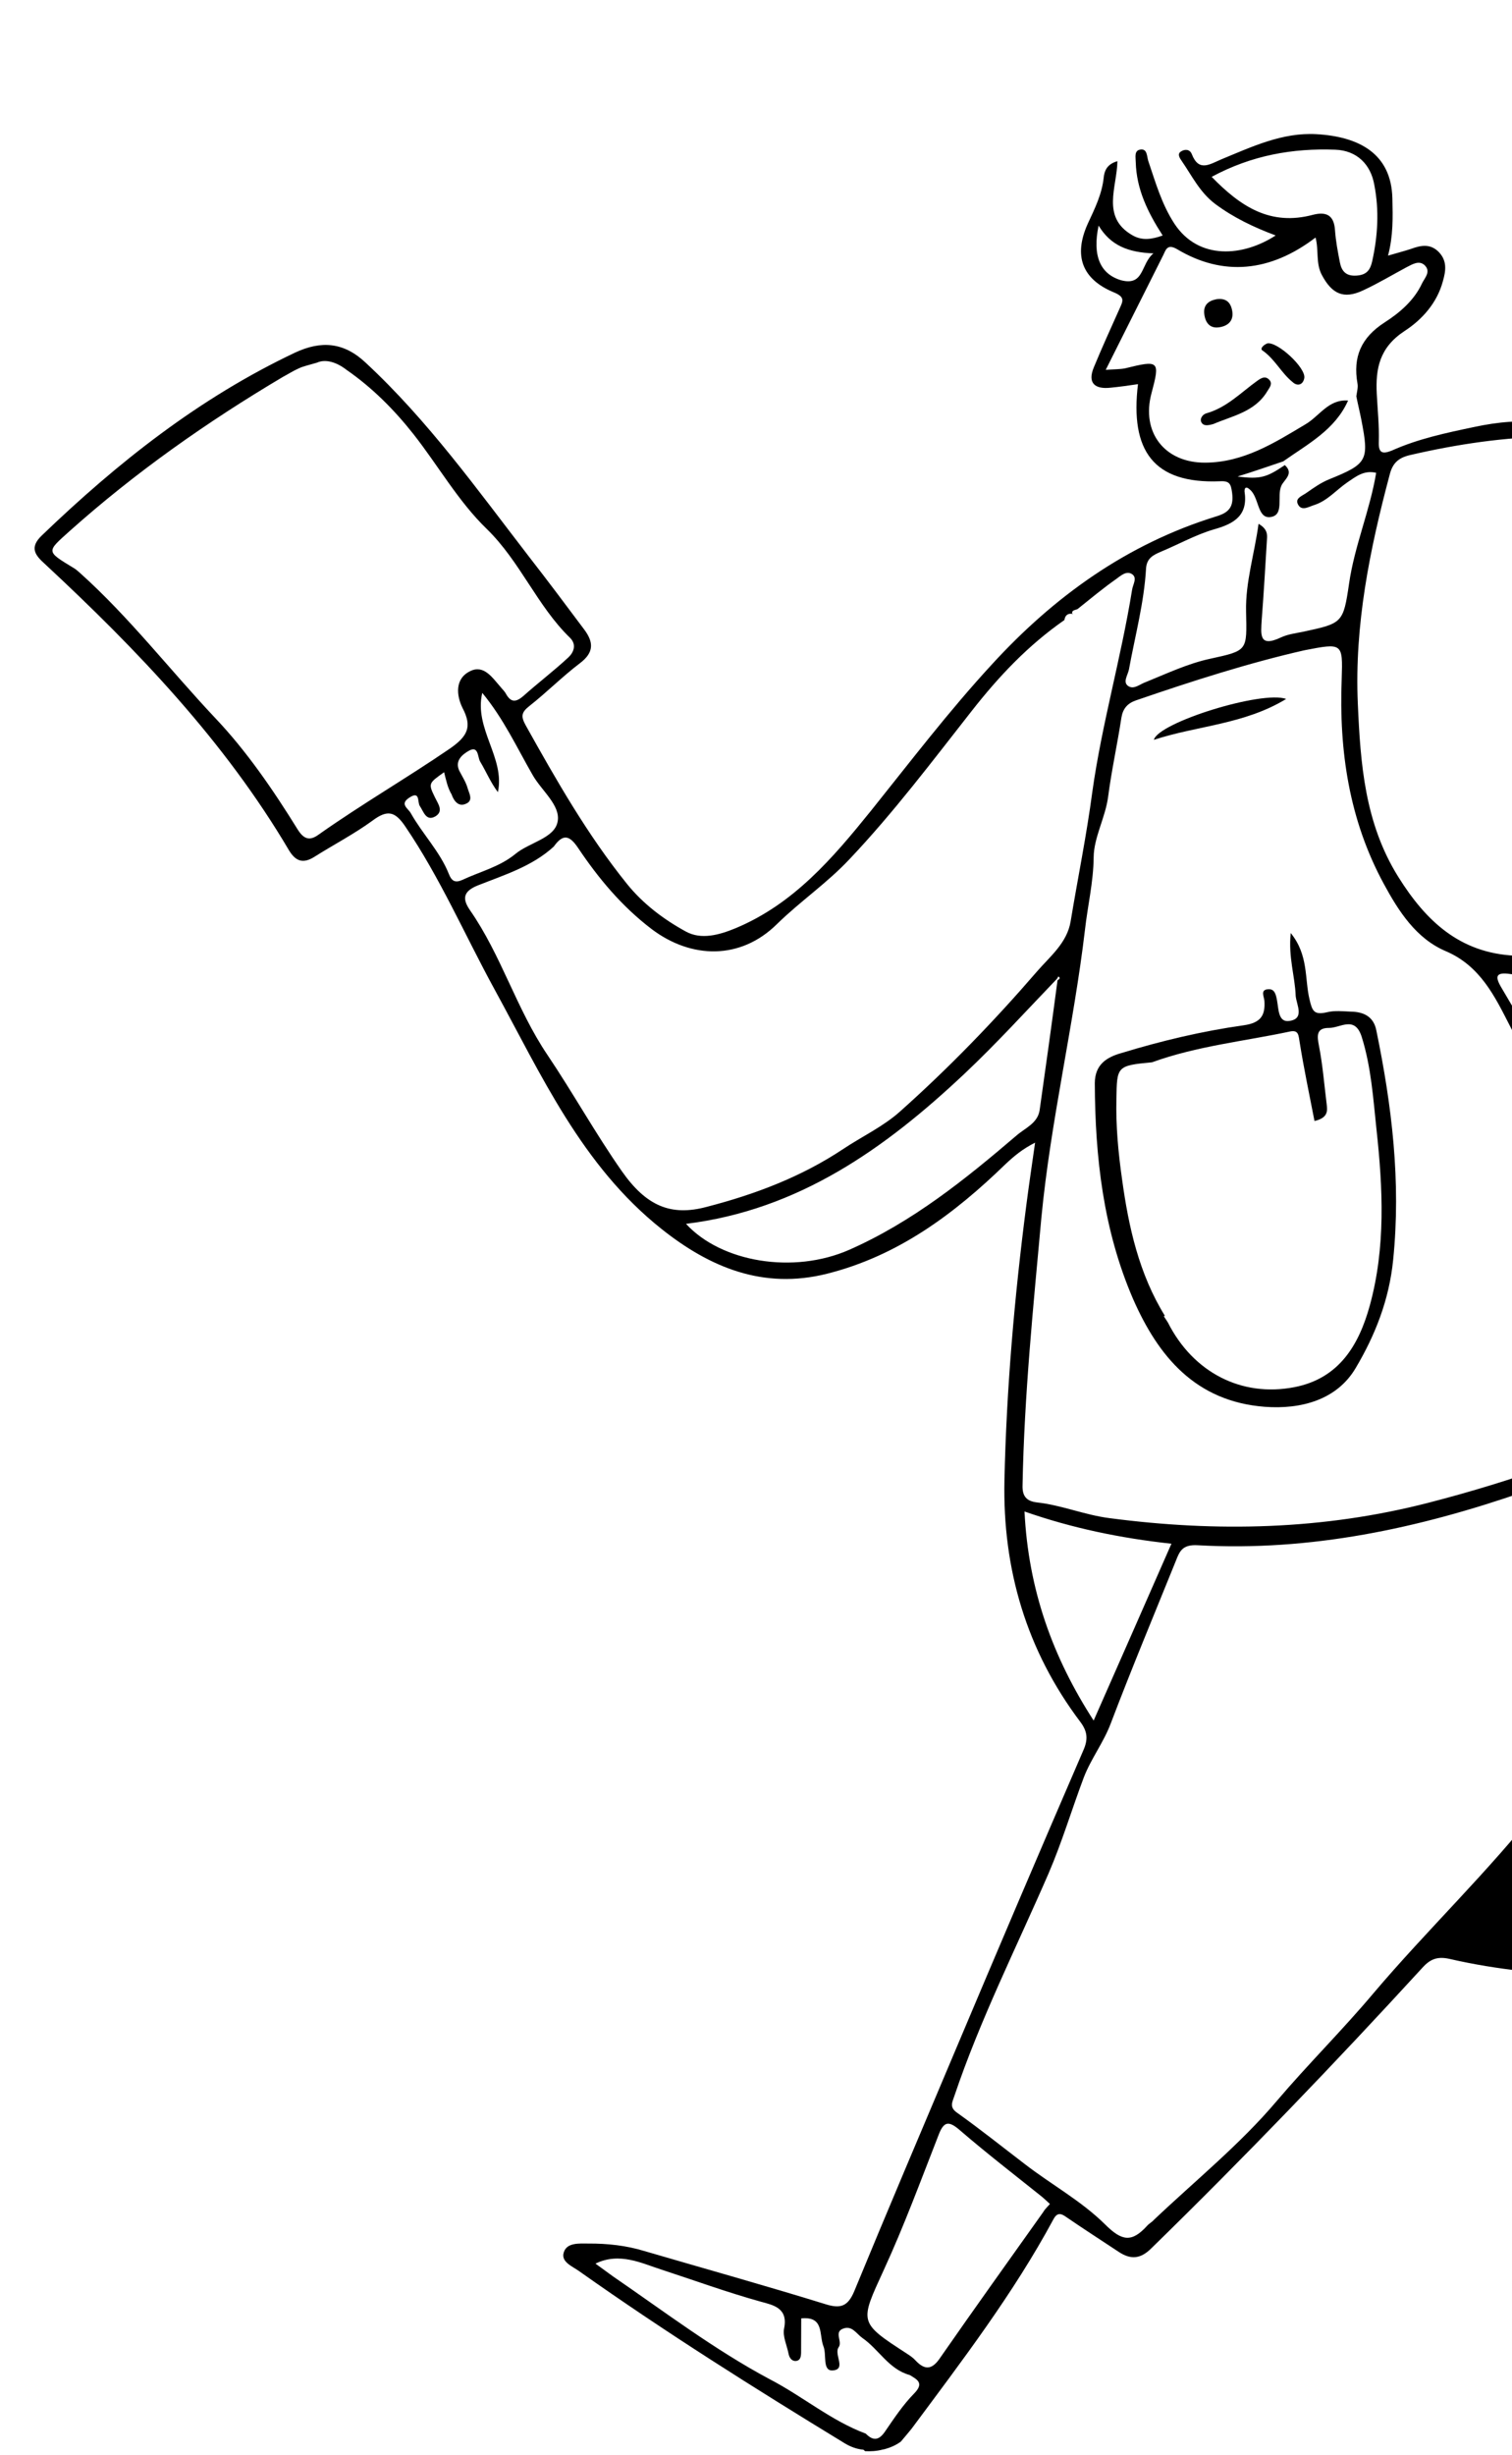 <svg width="350" height="568" viewBox="0 0 350 568" fill="none" xmlns="http://www.w3.org/2000/svg">
<path d="M199.873 566.758C198.378 566.634 196.907 566.093 195.601 565.313C174.513 552.454 153.931 539.498 134.086 525.467C132.499 524.328 129.78 523.306 130.507 521.097C131.214 518.789 134.102 519.056 136.204 519.061C140.61 519.033 145.012 519.522 149.144 520.788C163.175 524.886 177.167 528.786 191.135 533.104C194.601 534.188 196.264 533.555 197.709 530.174C205.35 511.636 213.213 493.158 221.057 474.581C230.841 451.389 240.727 428.178 250.733 405.046C251.908 402.441 251.762 400.608 250.064 398.354C237.618 381.854 232.084 363.083 232.507 342.535C232.979 321.15 234.843 299.909 237.576 278.809C238.162 274.251 238.849 269.673 239.603 264.359C236.639 265.864 234.745 267.472 232.789 269.299C220.945 280.797 207.924 290.56 191.396 294.698C176.67 298.383 164.326 293.233 153.147 284.343C134.642 269.64 125.327 248.708 114.427 228.807C107.585 216.284 101.86 203.028 93.779 191.159C91.425 187.688 89.67 187.305 86.273 189.825C82.042 192.921 77.27 195.397 72.779 198.233C70.157 199.879 68.465 199.277 66.93 196.784C52.055 171.556 31.889 150.456 10.358 130.448C8.193 128.491 6.693 126.715 9.709 123.856C27.239 107.016 46.085 92.092 68.309 81.577C74.377 78.745 79.608 79.177 84.619 83.889C99.093 97.308 110.493 113.287 122.422 128.75C126.759 134.317 131.014 140.003 135.269 145.689C137.406 148.582 137.547 150.932 134.251 153.432C130.222 156.488 126.531 160.202 122.522 163.358C120.609 164.866 120.58 165.802 121.714 167.856C128.797 180.538 135.963 193.101 145.099 204.455C148.838 209.104 153.636 212.721 158.805 215.542C162.326 217.443 166.418 216.339 170.211 214.776C183.721 209.156 192.788 198.507 201.595 187.598C210.73 176.212 219.604 164.567 229.583 153.741C243.97 138.028 260.832 125.867 281.543 119.469C284.522 118.581 285.625 117.23 285.209 114.003C284.924 111.991 284.668 111.214 282.383 111.347C266.957 111.964 261.568 104.224 263.421 88.877C261.276 89.19 259.131 89.503 257.068 89.697C253.365 90.105 251.701 88.567 253.209 84.967C255.067 80.472 257.128 75.938 259.107 71.522C259.911 69.712 260.567 68.758 257.828 67.636C250.518 64.61 248.423 59.228 251.803 51.75C253.431 48.23 255.097 44.909 255.496 41.008C255.649 39.634 256.169 37.983 258.661 37.292C258.568 43.306 254.869 50.225 262.088 54.406C264.34 55.726 266.586 55.393 269.14 54.484C265.691 49.158 263.07 43.775 262.903 37.502C262.893 36.367 262.483 34.793 264.02 34.598C265.558 34.403 265.463 36.075 265.776 37.152C267.49 42.194 268.881 47.195 271.872 51.783C277.517 60.3 287.833 59.331 295.293 54.473C290.197 52.568 285.568 50.365 281.271 47.168C277.697 44.451 275.912 40.663 273.577 37.291C273.138 36.653 272.419 35.656 273.354 35.061C274.187 34.486 275.441 34.449 275.895 35.705C277.536 39.831 280.018 38.005 282.736 36.858C289.836 33.929 296.858 30.602 304.716 31.041C314.594 31.604 322.078 35.527 322.31 45.921C322.413 50.242 322.517 54.564 321.304 59.14C323.391 58.529 324.991 58.114 326.572 57.601C328.925 56.731 331.152 56.299 333.134 58.395C334.996 60.411 334.693 62.64 334.005 65.047C332.667 70.062 329.218 73.936 325.112 76.593C319.338 80.401 318.386 85.237 318.698 91.172C318.888 94.856 319.28 98.501 319.166 102.244C319.061 104.952 320.132 105.054 322.18 104.243C328.267 101.511 334.828 100.135 341.287 98.778C346.734 97.617 352.297 97.054 358.029 97.905C363.54 98.696 369.31 97.576 374.801 98.268C383.402 99.286 391.647 101.717 399.825 104.884C412.313 109.696 424.411 115.203 435.238 122.818C447.651 131.572 458.026 142.272 465.568 155.692C470.383 164.267 472.687 173.433 475.618 182.58C480.181 196.889 478.882 211.302 478.754 225.797C478.686 233.563 479.244 241.31 479.701 249.077C480.537 262.042 481.556 274.868 486.359 287.166C488.888 293.704 492.699 299.269 497.749 304.181C499.051 305.478 500.961 306.658 500.427 309.863C492.244 305.042 486.682 298.576 483.015 290.502C479.265 282.548 477.785 273.842 476.778 264.322C465.8 271.621 453.96 273.402 441.754 273.29C439.753 273.265 439.281 274.08 439.143 276.071C438.838 283.159 438.311 290.186 437.885 297.194C437.842 297.513 437.674 298.269 437.775 298.249C438.44 298.43 438.464 298.012 438.368 297.514C440.604 296.047 441.755 293.859 443.128 291.732C443.845 290.559 444.645 289.267 446.279 289.57C447.895 289.773 448.387 291.228 448.74 292.504C449.541 295.552 450.546 298.562 451.752 301.532C453.871 306.495 458.313 309.354 461.246 313.643C452.124 312.106 449.078 304.531 445.117 297.651C443.464 299.419 441.812 301.187 440.077 303.074C438.506 304.723 436.492 306.251 434.259 305.03C432.147 303.89 432.835 301.482 433.075 299.472C433.794 291.27 435.28 283.229 435.353 274.946C435.411 256.846 433.021 239.118 428.384 221.723C426.8 215.725 425.216 209.728 422.436 204.065C415.685 190.388 398.258 181.78 382.992 184.847C381.372 185.161 380.278 185.477 381.171 187.371C384.067 193.631 388.018 199.376 389.453 206.229C389.685 207.424 391.228 208.882 392.625 206.337C393.877 204.13 395.25 202.003 396.864 200.036C399.398 196.857 402.69 194.874 406.967 195.801C410.375 196.587 411.905 199.597 410.321 202.799C408.303 207.015 404.602 209.594 400.384 211.136C398.418 211.828 397.556 213.339 395.608 214.13C401.95 219.205 408.436 221.77 416.23 220.258C417.546 220.002 419.31 219.35 419.822 220.904C420.314 222.359 418.449 223.031 417.191 223.585C410.617 226.515 404.508 224.807 397.468 221.005C400.34 227.683 402.473 233.264 405.012 238.766C410.171 249.652 415.715 260.359 420.956 271.125C422.862 274.993 420.01 277.614 417.624 279.937C414.526 282.916 412.227 284.603 415.455 289.868C422.509 301.316 421.224 314.176 417.981 326.692C414.526 340.283 409.48 353.252 401.937 365.259C401.446 365.975 400.588 366.968 401.311 367.448C402.377 368.068 403.872 368.191 405.125 368.155C413.132 367.738 421.105 366.604 429.045 366.923C441.936 367.315 454.517 363.943 467.389 364.236C470.662 364.324 473.93 362.759 477.358 363.644C480.241 364.428 481.544 365.726 481.637 368.912C481.718 377.992 482.123 387.113 482.306 396.174C482.341 399.061 482.882 399.68 486.203 398.932C495.154 396.884 504.129 394.419 513.293 393.467C517.096 393.039 518.22 393.958 518.752 397.782C522.216 422.124 525.579 446.485 527.283 470.961C527.502 473.71 528.579 477.635 525.537 478.742C521.807 480.086 520.571 475.882 519.075 473.588C511.881 461.961 504.789 450.313 498.549 438.191C496.682 434.522 494.772 433.342 490.13 434.863C461.832 444.387 433.244 452.416 403.347 455.325C380.671 457.555 357.926 458.352 335.497 453.196C332.754 452.591 331.091 453.224 329.275 455.231C308.99 477.359 288.103 499.089 266.555 520.119C264.006 522.681 261.721 522.814 258.948 520.975C254.969 518.337 251.01 515.797 247.012 513.059C245.667 512.08 244.76 511.739 243.836 513.469C234.569 530.668 222.67 546.208 211.011 561.908C210.847 562.147 208.539 564.869 208.539 564.869C207.441 565.702 206.082 566.276 204.785 566.631L204.279 566.73C202.982 567.085 201.526 567.16 200.254 567.097L199.873 566.758ZM248.238 142.161L248.32 142.042C247.23 141.84 246.58 142.277 246.388 143.451C237.969 149.323 231.257 156.414 224.859 164.581C215.763 176.166 206.826 188.03 196.626 198.796C191.403 204.357 185.181 208.562 179.799 213.845C171.42 222.086 160.043 221.917 150.807 214.924C143.901 209.649 138.561 203.243 133.833 196.202C131.759 193.09 130.264 192.967 128.198 195.849C123.206 200.435 116.761 202.41 110.616 204.843C107.107 206.247 107.031 208.019 108.787 210.573C116.072 221.046 119.52 233.4 126.742 244.092C132.647 252.869 137.82 262.201 143.927 270.938C149.596 279.037 155.315 281.442 163.6 279.213C174.803 276.316 185.469 272.281 195.146 265.855C199.517 262.94 204.428 260.643 208.278 257.208C219.564 247.162 230.15 236.218 240.012 224.795C243.014 221.318 247.023 218.162 247.835 213.147C249.479 203.215 251.528 193.204 252.848 183.232C255.048 167.507 259.529 152.167 262.052 136.483C262.225 135.209 263.39 133.639 261.963 132.779C260.656 131.999 259.331 133.29 258.314 134.004C255.264 136.146 252.373 138.568 249.462 140.89C248.893 141.207 247.924 141.085 248.238 142.161ZM404.017 110.789L404.137 110.869C403.847 109.375 402.686 110.427 401.92 110.266C398.987 108.148 395.824 107.004 392.338 105.821C370.492 98.794 348.49 100.17 326.375 105.29C323.661 105.92 322.336 107.211 321.686 109.817C317.067 127.149 313.518 144.582 314.308 162.724C314.913 176.664 315.903 190.426 323.676 202.871C330.074 213.103 337.911 220.471 350.638 221.102C362.537 221.79 373.579 218.613 384.236 213.444C387.889 211.701 388.004 210.128 386.435 206.918C381.552 196.91 376.871 186.862 372.189 176.814C371.436 175.099 370.177 173.483 370.885 171.175C374.573 172.32 374.503 175.745 375.897 178.058C377.649 181.129 378.927 182.845 383.521 182.16C395.683 180.42 407.596 181.725 416.75 191.008C424.342 198.734 428.845 208.403 431.42 218.963C433.565 227.849 435.589 236.656 436.5 245.678C436.815 248.925 438.469 249.327 441.26 249.096C450.824 248.583 459.548 244.823 468.267 241.58C470.488 239.495 475.209 240.543 475.413 235.645C475.83 220.473 476.145 205.321 473.872 190.361C469.413 161.975 453.715 140.628 430.191 124.418C422.678 119.261 415 114.342 406.235 111.392C405.757 110.555 405.178 109.737 404.017 110.789ZM200.411 563.036C202.113 564.772 203.449 564.617 204.841 562.589C206.97 559.489 208.998 556.408 211.629 553.726C213.995 551.303 212.264 550.502 210.595 549.482C205.716 548.155 203.452 543.53 199.575 540.871C198.23 539.892 197.236 538.018 195.269 538.71C192.898 539.48 195.121 541.736 194.119 543.067C192.973 544.737 196.074 548.27 192.637 548.42C190.333 548.454 191.396 544.733 190.605 542.819C189.557 540.128 190.828 535.851 185.467 536.374C185.444 538.963 185.441 541.651 185.437 544.339C185.409 545.275 185.26 546.131 184.228 546.227C183.298 546.305 182.719 545.487 182.545 544.59C182.158 542.598 181.126 540.524 181.506 538.694C182.477 533.957 178.986 533.291 176.103 532.507C168.22 530.316 160.645 527.548 152.906 525.019C148.654 523.674 143.402 520.972 137.841 523.705C139.427 524.844 140.652 525.744 141.877 526.643C153.75 534.778 165.334 543.589 178.108 550.413C185.814 554.396 192.373 560.048 200.411 563.036ZM496.286 403.797C497.587 412.123 496.501 420.603 498.284 429.249C500.805 427.623 500.384 424.914 501.974 423.365C502.769 422.591 503.444 421.736 504.471 422.157C505.821 422.618 505.325 423.852 504.974 424.747C504.391 426.617 503.789 428.388 502.199 429.937C500.426 431.624 499.174 433.831 502.448 436.09C503.089 434.519 503.507 432.887 504.408 431.575C505.391 430.144 505.784 426.76 508.359 428.121C510.37 429.281 508.448 431.825 507.846 433.595C507.514 434.59 506.295 435.343 505.539 436.317C504.373 437.887 503.954 439.519 504.968 441.493C510.353 451.921 515.353 462.527 523.635 472.186C523.001 447.812 518.274 424.543 514.801 401.237C514.246 400.001 515.522 397.376 512.548 397.746C507.53 398.41 502.43 399.193 497.412 399.857C494.274 400.466 495.229 402.141 496.286 403.797ZM244.646 226.479C237.568 233.848 230.731 241.377 223.272 248.406C204.889 265.721 184.856 279.946 158.796 283.143C166.924 292.006 183.653 294.857 196.618 289.136C211.227 282.683 223.4 272.878 235.292 262.715C237.268 260.987 240.208 259.9 240.66 256.815C242.082 246.823 243.484 236.731 244.805 226.759C245.292 226.561 245.537 226.203 244.954 225.903C244.973 226.002 244.809 226.241 244.646 226.479ZM297.412 107.603C299.578 109.56 297.322 110.928 296.643 112.301C295.449 114.806 297.471 119.272 293.972 119.641C290.978 119.912 291.486 114.955 289.258 113.217C288.617 112.618 288.091 112.617 288.082 113.652C288.924 119.07 285.955 121.094 281.072 122.455C276.797 123.698 272.917 125.898 268.739 127.639C266.994 128.392 265.452 129.104 265.289 131.513C264.835 139.457 262.746 147.098 261.323 154.919C261.049 156.213 259.883 157.783 261.108 158.682C262.454 159.661 263.861 158.251 265.341 157.757C270.209 155.779 275.019 153.502 280.162 152.4C288.93 150.491 288.626 150.55 288.443 141.49C288.281 134.7 290.38 128.194 291.33 121.187C293.341 122.347 293.371 123.582 293.28 124.737C292.902 130.908 292.544 137.18 292.065 143.371C291.874 146.716 291.34 149.92 296.536 147.465C298.078 146.752 299.818 146.518 301.539 146.184C310.712 144.197 310.934 144.257 312.289 135.001C313.538 126.283 317.106 118.148 318.557 109.391C315.693 108.706 313.8 110.314 311.848 111.623C309.347 113.349 307.304 115.813 304.345 116.801C303.149 117.136 301.482 118.287 300.584 116.911C299.528 115.255 301.432 114.782 302.53 113.949C304.198 112.798 305.764 111.667 307.711 110.876C316.575 107.295 316.946 106.5 315.128 97.136C314.78 95.343 314.312 93.47 313.964 91.677C314.094 90.722 314.406 89.627 314.232 88.731C313.154 82.635 315.013 78.14 320.521 74.59C323.977 72.369 327.316 69.55 329.17 65.573C329.767 64.32 331.275 62.89 329.833 61.413C328.531 60.115 326.945 61.146 325.606 61.82C322.275 63.603 318.984 65.586 315.513 67.189C310.988 69.308 308.312 67.967 306.005 63.66C304.533 60.948 305.308 57.904 304.526 54.955C294.006 62.992 283.063 63.978 272.488 57.659C270.115 56.259 269.817 57.97 269.282 59.004C264.881 67.714 260.58 76.404 255.952 85.572C257.813 85.417 259.187 85.461 260.401 85.225C268.321 83.274 268.562 83.434 266.556 90.956C264.111 100.009 269.586 107.112 279.025 107.038C287.838 106.981 294.951 102.499 302.103 98.217C305.414 96.334 307.471 92.317 312.055 92.668C309.065 99.45 302.669 102.759 297.036 106.746C293.488 107.951 290.042 109.137 286.475 110.243C291.865 110.954 293.326 110.36 297.412 107.603ZM414.775 298.269C413.872 295.24 413.374 292.132 411.56 289.28C410.363 287.445 409.722 286.846 407.751 288.056C401.592 292.042 395.114 295.47 388.28 298.14C385.744 299.149 385.432 300.243 386.522 302.616C389.297 308.795 391.383 315.213 393.368 321.649C394.725 325.934 393.511 328.34 389.414 329.962C377.143 334.928 365.248 340.751 352.759 345.139C328.351 353.597 303.343 358.968 277.325 357.506C273.709 357.278 273.068 358.849 272.158 361.196C267.117 373.648 261.956 386.02 257.156 398.631C255.5 403.087 252.556 406.863 250.88 411.219C248.107 418.579 245.817 426.259 242.701 433.479C235.295 450.525 226.882 467.249 220.947 484.835C220.489 486.268 219.67 487.46 221.498 488.759C226.861 492.577 231.958 496.652 237.138 500.608C243.321 505.403 250.24 509.125 255.831 514.655C259.737 518.548 261.998 518.833 265.549 514.939C265.978 514.443 266.648 514.106 267.077 513.609C276.656 504.515 287.099 496.079 295.554 486.066C302.824 477.523 310.756 469.678 317.925 461.155C330.403 446.432 344.507 433.049 356.465 417.807C358.324 415.483 361.12 414.733 362.7 412.049C364.896 408.212 367.676 404.675 370.335 401.058C379.233 388.995 389.655 378.289 397.188 365.147C404.515 352.562 410.389 339.535 413.545 325.485C415.724 316.69 417.2 307.514 414.775 298.269ZM301.946 150.446C289.269 153.32 276.014 157.546 262.918 162.052C260.951 162.744 259.93 163.976 259.589 166.006C258.666 172.077 257.319 178.126 256.517 184.277C255.888 189.154 253.201 193.707 253.16 198.366C253.109 204.061 251.767 209.593 251.153 215.087C248.532 237.302 243.226 259.211 241.067 281.646C239.188 302.27 237.087 322.834 236.702 343.581C236.597 346.289 237.74 347.307 240.002 347.592C245.797 348.224 251.072 350.508 256.886 351.24C281.676 354.491 306.257 353.958 330.667 347.67C350.174 342.643 369.049 335.982 387.075 327.109C389.957 325.722 390.375 324.091 389.468 321.579C387.377 315.68 385.489 309.741 383.115 304C373.596 280.937 360.709 259.458 349.465 237.247C346.088 230.667 342.695 223.47 334.681 220.064C327.815 217.159 323.747 210.816 320.307 204.455C312.292 189.68 309.927 173.704 310.579 157.039C310.854 148.717 310.753 148.737 301.946 150.446ZM390.261 451.766C406.078 450.453 421.543 450.036 436.717 445.954C449.885 442.364 463.194 438.954 476.145 434.787C478.232 434.175 480.416 434.061 479.436 430.634C478.513 427.505 478.362 424.02 478.351 420.715C478.097 403.709 477.76 386.823 477.809 369.759C477.861 366.234 476.612 365.753 473.657 366.223C453.358 369.336 432.793 370.537 412.338 370.682C409.509 370.715 408.694 371.39 408.994 374.019C410.916 389.874 408.779 405.38 405.166 420.862C402.501 432.026 398.466 442.628 390.261 451.766ZM73.382 83.9C71.396 84.492 70.181 84.728 69.126 85.243C67.868 85.797 66.749 86.531 65.511 87.184C47.896 97.632 31.261 109.337 16.043 122.937C10.767 127.682 10.627 127.502 16.939 131.342C17.523 131.642 18.044 132.161 18.545 132.58C29.995 142.865 39.267 154.916 49.719 166.015C57.108 173.78 63.274 182.816 68.933 191.95C70.448 194.344 71.842 194.487 73.774 193.078C83.658 186.095 94.14 180.029 104.063 173.245C108.232 170.369 109.383 168.182 107.057 163.775C105.667 160.944 105.217 157 108.87 155.257C112.036 153.713 114.01 156.844 115.891 158.96C116.311 159.498 116.812 159.918 117.15 160.576C118.265 162.53 119.417 162.513 121.127 161.044C124.529 158.006 128.192 155.228 131.574 152.091C132.818 150.92 133.521 149.129 131.958 147.572C124.323 140.165 120.451 129.96 112.676 122.373C106.083 116.004 101.427 107.708 95.71 100.445C91.253 94.798 86.165 89.688 80.218 85.57C77.99 83.832 75.411 82.989 73.382 83.9ZM416.989 271.792C413.833 265.272 410.493 258.892 407.439 252.353C402.062 240.889 396.99 229.367 391.715 217.884C390.586 215.312 390.016 213.459 385.992 215.997C375.057 222.977 363.074 227.267 349.57 225.34C346.22 224.853 346.008 225.928 347.562 228.521C353.516 238.632 359.47 248.743 365.24 258.992C370.992 269.143 375.322 280.086 380.22 290.712C381.33 293.184 382.75 297.249 385.815 295.724C396.331 290.375 406.708 284.847 415.029 276.307C416.272 275.135 417.819 273.905 416.989 271.792ZM243.038 509.902C242.276 509.223 241.756 508.704 241.254 508.285C234.912 503.211 228.488 498.256 222.31 492.943C219.522 490.487 218.428 490.802 217.186 494.144C213.113 504.548 209.262 515.011 204.605 525.114C199 537.365 198.657 537.225 209.951 544.542C210.675 545.022 211.398 545.502 211.938 546.121C214.321 548.656 215.984 548.023 217.766 545.3C225.566 534.07 233.587 522.9 241.506 511.75C241.897 511.054 242.528 510.518 243.038 509.902ZM271.163 357.151C259.25 355.846 248.195 353.547 237.154 349.695C238.045 367.817 243.708 383.463 253.159 398.063C259.14 384.499 264.976 371.273 271.163 357.151ZM102.803 178.658C99.203 181.217 99.102 181.237 100.67 184.447C101.384 185.962 102.764 187.658 100.793 188.868C98.619 190.116 98.054 187.745 97.176 186.469C96.578 185.551 97.309 182.825 94.707 184.571C92.471 186.038 94.443 186.999 95.08 188.116C97.806 192.962 101.853 197.034 103.909 202.217C104.541 203.851 105.366 204.311 107.009 203.579C111.149 201.638 115.666 200.555 119.29 197.578C122.547 194.878 128.356 193.958 129.077 190.097C129.818 186.335 125.381 182.958 123.311 179.329C119.668 173.007 116.574 166.269 111.635 160.302C109.682 168.64 116.96 175.29 115.252 183.27C113.554 181.016 112.545 178.524 111.151 176.211C110.533 175.194 110.821 172.347 108.465 173.735C107.144 174.508 105.212 175.917 106.302 178.289C106.978 179.605 107.875 180.981 108.247 182.356C108.58 183.532 109.637 185.187 107.892 185.939C106.066 186.811 105.009 185.155 104.536 183.8C103.6 182.224 103.252 180.431 102.803 178.658ZM280.477 40.914C287.167 47.781 294.039 52.339 303.925 49.696C307.227 48.849 308.814 49.988 309.027 53.254C309.207 55.803 309.69 58.294 310.154 60.684C310.541 62.676 311.52 63.933 314.008 63.761C316.394 63.608 317.213 62.415 317.655 60.365C318.94 54.534 319.274 48.681 318.133 42.804C317.307 38.003 314.061 34.809 309.09 34.636C299.251 34.272 289.798 35.9 280.477 40.914ZM452.315 269.793C457.126 269.686 461.757 267.03 466.582 265.37C467.474 265.094 469.393 265.238 468.582 263.225C466.902 258.9 467.468 254.242 466.82 249.82C466.689 248.605 466.891 246.395 464.172 247.543C458.249 250.036 451.76 250.159 445.605 251.457C443.074 251.948 439.969 251.104 438.118 252.393C435.333 254.277 439.576 256.658 438.787 259.085C438.705 259.204 438.744 259.404 438.782 259.603C438.914 272.188 438.914 272.188 452.315 269.793ZM492.641 404.504C492.009 402.869 492.499 399.984 489.901 401.211C487.506 402.4 482.621 399.42 482.672 405.095C482.719 411.288 482.683 417.6 482.73 423.793C482.715 432.375 482.676 432.175 491.025 429.728C493.902 428.86 495.044 427.708 494.85 424.541C494.586 417.77 492.138 411.113 492.641 404.504ZM475.662 241.798C470.129 243.596 468.202 246.657 470.157 251.859C471.045 254.271 471.163 257.039 471.665 259.629C471.897 260.824 471.315 262.695 473.46 262.382C474.897 262.206 476.357 261.613 476.255 259.462C475.982 253.727 475.892 247.852 475.662 241.798ZM267.002 58.62C261.183 58.406 257.094 56.822 254.306 52.195C252.829 59.2 254.692 63.386 259.49 64.833C264.914 66.261 264.01 61.061 267.002 58.62ZM393.745 209.944C399.091 208.803 402.831 206.423 405.673 202.668C406.43 201.694 407.755 200.403 406.25 199.145C405.088 198.027 403.405 198.56 402.548 199.553C399.71 202.791 396.25 205.53 393.745 209.944Z" fill="black"/>
<path d="M298.783 215.87C302.922 220.959 301.984 226.412 303.115 231.154C303.757 233.924 304.153 234.881 307.171 234.192C308.973 233.738 310.911 233.982 312.71 234.047C315.66 234.094 317.975 235.195 318.593 238.383C322.198 255.875 324.328 273.344 322.491 291.479C321.561 300.755 318.315 308.931 313.802 316.525C309.453 323.881 301.167 326.11 292.744 325.47C276.748 324.234 268.109 313.817 262.264 300.481C255.391 284.553 253.498 267.762 253.427 250.618C253.444 246.377 256.046 244.631 259.531 243.645C268.853 240.802 278.291 238.556 287.903 237.208C291.89 236.641 292.916 234.891 292.683 231.525C292.591 230.51 291.655 228.934 293.636 228.86C295.092 228.784 295.362 230.178 295.594 231.374C295.981 233.366 295.852 236.492 298.321 236.219C302.124 235.791 300.112 232.461 299.928 230.429C299.766 225.809 298.188 221.464 298.783 215.87ZM269.324 304.382C269.642 304.94 270.062 305.479 270.381 306.037C276.162 317.422 287.286 323.325 299.636 320.928C309.961 318.924 314.556 311.211 317.083 302.038C320.778 288.607 320.111 274.886 318.634 261.322C317.868 254.132 317.407 246.882 315.205 239.868C313.612 234.905 310.291 237.824 307.664 237.817C304.613 237.789 304.879 239.701 305.323 241.992C306.193 246.475 306.538 250.956 307.104 255.497C307.274 256.911 307.501 258.624 304.281 259.353C303.102 253.277 301.821 247.22 300.844 241.104C300.574 239.71 300.708 238.237 298.683 238.63C287.992 240.911 277.068 241.998 266.667 245.774C258.515 246.529 258.554 246.728 258.428 254.195C258.272 260.427 258.863 266.721 259.739 272.856C261.258 283.931 263.669 294.73 269.647 304.423C269.363 304.581 269.324 304.382 269.324 304.382Z" fill="black"/>
<path d="M297.725 161.707C287.951 167.635 277.176 167.866 267.103 171.165C268.108 167.145 292.184 159.681 297.725 161.707Z" fill="black"/>
<path d="M280.863 98.104C279.668 98.439 278.453 98.675 278.019 97.519C277.782 96.841 278.336 95.907 279.228 95.63C284.01 94.289 287.315 90.753 291.098 88.055C291.932 87.48 292.866 86.885 293.788 87.843C294.709 88.801 293.832 89.695 293.36 90.51C290.509 95.302 285.225 96.224 280.863 98.104Z" fill="black"/>
<path d="M293.314 79.459C295.623 78.908 302.399 85.138 301.914 87.506C301.596 89.118 300.28 89.374 299.258 88.435C296.649 86.357 295.201 83.228 292.389 81.189C291.464 80.749 292.442 79.835 293.314 79.459Z" fill="black"/>
<path d="M285.218 71.831C285.682 74.222 284.236 75.433 282.192 75.726C280.148 76.019 279.068 74.782 278.782 72.77C278.477 70.659 279.639 69.606 281.562 69.233C283.707 68.92 284.831 69.839 285.218 71.831Z" fill="black"/>
</svg>
